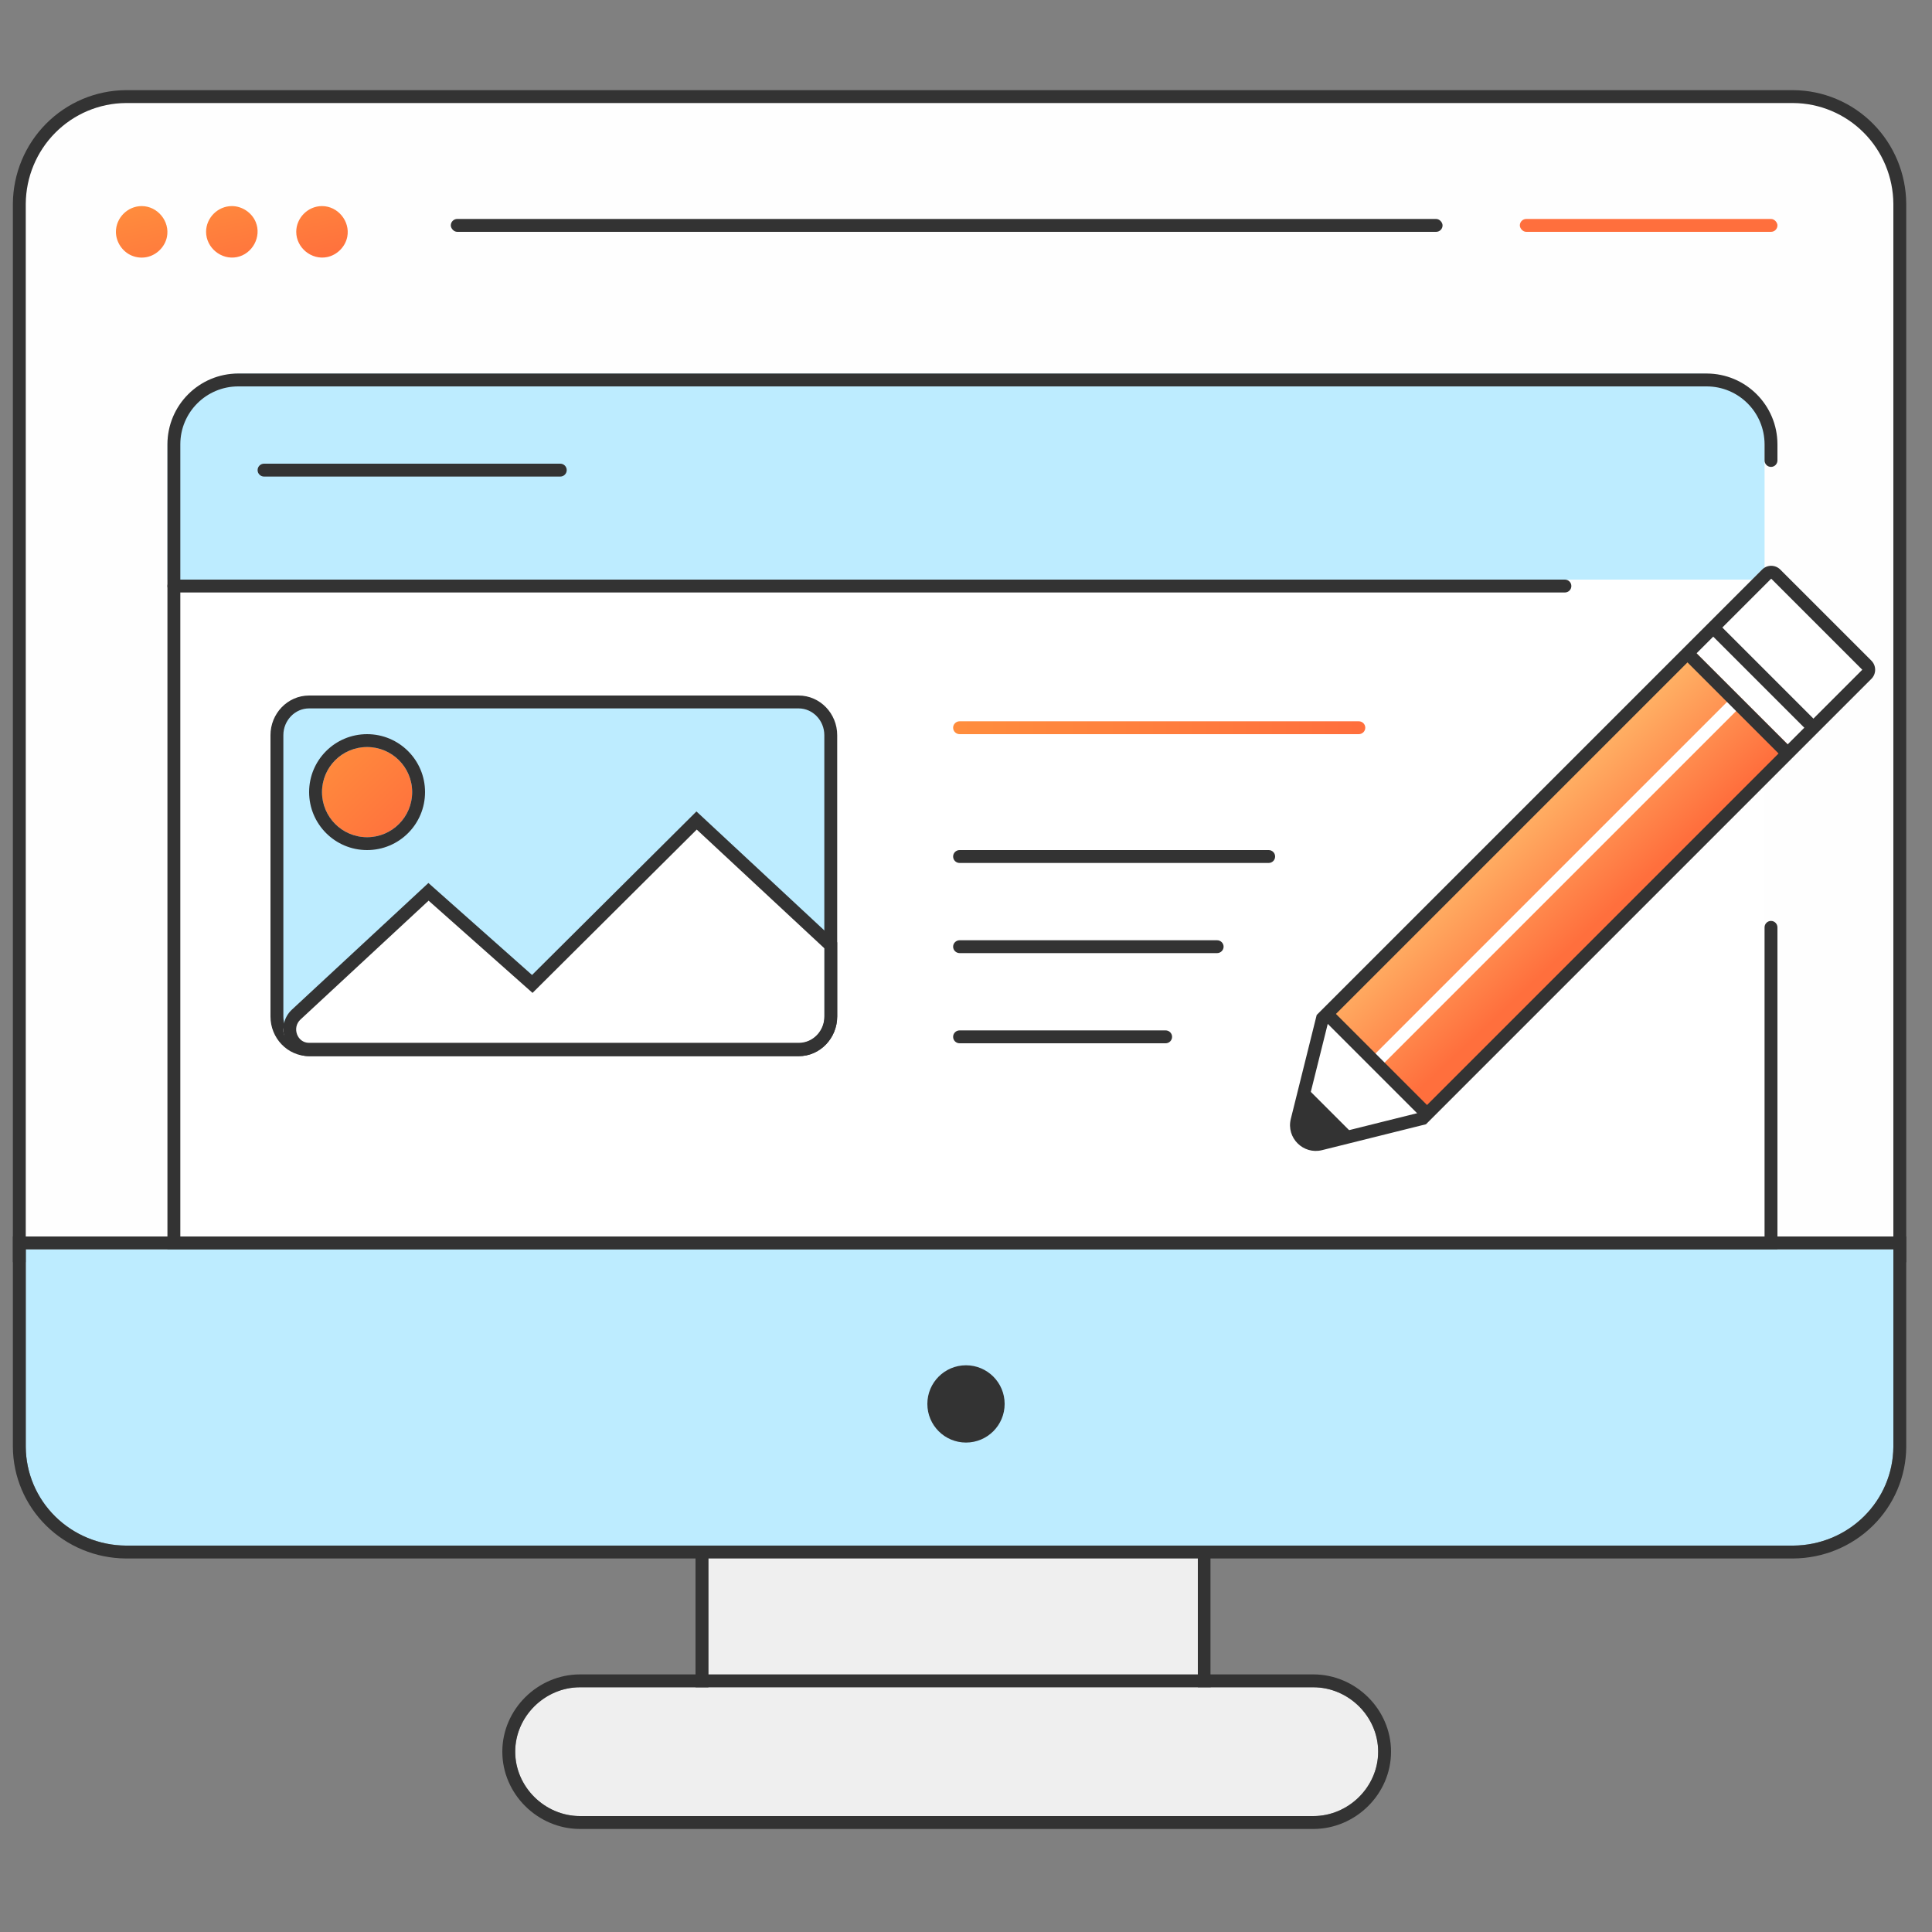 <svg width="150" height="150" viewBox="0 0 150 150" fill="none" xmlns="http://www.w3.org/2000/svg">
<rect x="0" y="0" width="150" height="150" fill="#808080" stroke="none"/>
<g clip-path="url(#clip0_125_6574)">
<path d="M147 97.5H147.5V97L147.5 15.82L147.5 15.817C147.484 13.617 146.609 11.512 145.063 9.955C143.518 8.399 141.426 7.516 139.238 7.5V7.5H139.235H9.765V7.5L9.762 7.5C7.574 7.516 5.482 8.399 3.937 9.955C2.391 11.512 1.516 13.617 1.5 15.817H1.5V15.82V97V97.5H2H147Z" fill="#FEFEFE" stroke="#333333"/>
<path d="M94 120H55V131H94V120Z" fill="#EFEFEF"/>
<path fill-rule="evenodd" clip-rule="evenodd" d="M45.031 131C42.304 131 40 133.263 40 136C40 138.737 42.304 141 45.031 141H101.969C104.696 141 107 138.737 107 136C107 133.263 104.696 131 101.969 131H45.031Z" fill="#EFEFEF"/>
<path fill-rule="evenodd" clip-rule="evenodd" d="M101.969 142H45.031C41.761 142 39 139.298 39 136C39 132.702 41.761 130 45.031 130H101.969C105.239 130 108 132.702 108 136C108 139.298 105.239 142 101.969 142ZM40 136C40 133.263 42.304 131 45.031 131H101.969C104.696 131 107 133.263 107 136C107 138.737 104.696 141 101.969 141H45.031C42.304 141 40 138.737 40 136Z" fill="#333333"/>
<path d="M74.434 112.787C76.763 112.787 78.652 110.897 78.652 108.566C78.652 106.234 76.763 104.344 74.434 104.344C72.105 104.344 70.217 106.234 70.217 108.566C70.217 110.897 72.105 112.787 74.434 112.787Z" fill="#333333"/>
<path d="M13 34C13 31.239 15.239 29 18 29H132C134.761 29 137 31.239 137 34V96H13V34Z" fill="white"/>
<path d="M13 34.495C13 34.166 13.025 33.835 13.122 33.52C13.75 31.48 15.673 29.838 17.413 29.184C17.796 29.041 18.207 29 18.616 29H132C134.761 29 137 31.239 137 34V45H13V34.495Z" fill="#BDECFF"/>
<path fill-rule="evenodd" clip-rule="evenodd" d="M20 36.5C20 36.224 20.224 36 20.5 36H43.5C43.776 36 44 36.224 44 36.5C44 36.776 43.776 37 43.5 37H20.5C20.224 37 20 36.776 20 36.5Z" fill="#333333"/>
<path fill-rule="evenodd" clip-rule="evenodd" d="M13 34.5C13 31.462 15.462 29 18.5 29H132.5C135.538 29 138 31.462 138 34.5V35.75C138 36.026 137.776 36.25 137.5 36.25C137.224 36.25 137 36.026 137 35.75V34.5C137 32.015 134.985 30 132.5 30H18.5C16.015 30 14 32.015 14 34.5V96H137V72C137 71.724 137.224 71.5 137.5 71.5C137.776 71.5 138 71.724 138 72V97H13V34.5Z" fill="#333333"/>
<path fill-rule="evenodd" clip-rule="evenodd" d="M13 45.5C13 45.224 13.224 45 13.5 45H121.5C121.776 45 122 45.224 122 45.5C122 45.776 121.776 46 121.5 46H13.5C13.224 46 13 45.776 13 45.5Z" fill="#333333"/>
<path d="M61.999 54.5H24.001C22.606 54.5 21.5 55.675 21.5 57.078V78.921C21.5 80.33 22.601 81.5 24.001 81.5H61.999C63.394 81.5 64.5 80.325 64.5 78.921V57.078C64.5 55.675 63.394 54.5 61.999 54.5Z" fill="#BDECFF" stroke="#333333"/>
<path fill-rule="evenodd" clip-rule="evenodd" d="M23.017 81C22.084 81 21.645 79.864 22.343 79.253L33.5 69.5L41.5 76.5L54 64L64 73V79C64 80.105 63.091 81 61.97 81H23.017Z" fill="white"/>
<path fill-rule="evenodd" clip-rule="evenodd" d="M33.261 68.555L41.308 75.697L54.072 63L65 73.167V78.895C65 80.61 63.668 82 62.026 82H23.987C22.164 82 21.307 79.648 22.669 78.383L33.261 68.555ZM41.346 77.089L33.276 69.927L23.328 79.157C22.647 79.789 23.075 80.965 23.987 80.965H62.026C63.121 80.965 64.009 80.038 64.009 78.895V73.631L54.095 64.407L41.346 77.089Z" fill="#333333"/>
<path fill-rule="evenodd" clip-rule="evenodd" d="M28.5 65C30.436 65 32 63.435 32 61.497C32 59.56 30.431 58 28.5 58C26.564 58 25 59.565 25 61.497C25 63.43 26.564 65 28.5 65Z" fill="url(#paint0_linear_125_6574)"/>
<path fill-rule="evenodd" clip-rule="evenodd" d="M33 61.497C33 63.987 30.99 66 28.5 66C26.009 66 24 63.98 24 61.497C24 59.012 26.011 57 28.5 57C30.981 57 33 59.005 33 61.497ZM32 61.497C32 63.435 30.436 65 28.5 65C26.564 65 25 63.43 25 61.497C25 59.565 26.564 58 28.5 58C30.431 58 32 59.56 32 61.497Z" fill="#333333"/>
<path fill-rule="evenodd" clip-rule="evenodd" d="M74 66.5C74 66.224 74.224 66 74.5 66H98.5C98.776 66 99 66.224 99 66.5C99 66.776 98.776 67 98.5 67H86.5H74.5C74.224 67 74 66.776 74 66.5Z" fill="#333333"/>
<path fill-rule="evenodd" clip-rule="evenodd" d="M74 73.5C74 73.224 74.229 73 74.512 73H94.488C94.771 73 95 73.224 95 73.5C95 73.776 94.771 74 94.488 74H74.512C74.229 74 74 73.776 74 73.5Z" fill="#333333"/>
<path fill-rule="evenodd" clip-rule="evenodd" d="M74 80.5C74 80.224 74.224 80 74.5 80H90.5C90.776 80 91 80.224 91 80.5C91 80.776 90.776 81 90.5 81H74.5C74.224 81 74 80.776 74 80.5Z" fill="#333333"/>
<path fill-rule="evenodd" clip-rule="evenodd" d="M74 56.5C74 56.224 74.227 56 74.508 56H105.492C105.773 56 106 56.224 106 56.5C106 56.776 105.773 57 105.492 57H74.508C74.227 57 74 56.776 74 56.5Z" fill="url(#paint1_linear_125_6574)"/>
<path fill-rule="evenodd" clip-rule="evenodd" d="M147 97H2V112.346C2.015 114.371 2.838 116.309 4.291 117.742C5.744 119.174 7.711 119.985 9.765 120H139.235C141.289 119.985 143.256 119.174 144.709 117.742C146.162 116.309 146.985 114.371 147 112.346V97Z" fill="#BDECFF"/>
<path fill-rule="evenodd" clip-rule="evenodd" d="M148 96V112.354C147.983 114.646 147.051 116.837 145.411 118.454C143.771 120.07 141.555 120.983 139.242 121L139.235 121L9.758 121C7.445 120.983 5.229 120.07 3.589 118.454C1.949 116.837 1.017 114.646 1 112.354L1 112.346L1 96H148ZM2 97H147V112.346C146.985 114.371 146.162 116.309 144.709 117.742C143.256 119.174 141.289 119.985 139.235 120H9.765C7.711 119.985 5.744 119.174 4.291 117.742C2.838 116.309 2.015 114.371 2 112.346V97Z" fill="#333333"/>
<path d="M55 120H54V131H55V120Z" fill="#333333"/>
<path d="M94 120H93V131H94V120Z" fill="#333333"/>
<path fill-rule="evenodd" clip-rule="evenodd" d="M11 16C12.242 16 13.201 17.187 12.962 18.39C12.807 19.166 12.166 19.807 11.39 19.962C11.002 20.039 10.6 19.999 10.235 19.848C9.504 19.545 9 18.791 9 18C9 16.911 9.911 16 11 16ZM18.003 16C18.795 16 19.55 16.504 19.853 17.235C20.329 18.382 19.598 19.722 18.393 19.962C17.174 20.204 16 19.227 16 18C16 16.911 16.912 16 18.003 16ZM26.962 18.386C27.199 17.181 26.236 15.995 24.992 16C23.906 16.004 23 16.914 23 18C23 19.228 24.174 20.205 25.393 19.961C26.169 19.805 26.81 19.162 26.962 18.386Z" fill="url(#paint2_linear_125_6574)"/>
<rect x="35" y="17" width="77" height="1" rx="0.5" fill="#333333"/>
<rect x="118" y="17" width="20" height="1" rx="0.5" fill="#FF6F3D"/>
<path d="M145.294 52.706C145.684 52.316 145.683 51.683 145.293 51.293L138.222 44.222C137.831 43.831 137.199 43.831 136.809 44.221L102.228 78.802L100.218 86.872C99.853 88.335 101.18 89.661 102.643 89.297L110.713 87.287L145.294 52.706Z" fill="white"/>
<path fill-rule="evenodd" clip-rule="evenodd" d="M131.222 50.222L139 58L110.716 86.284L102.938 78.506L131.222 50.222Z" fill="url(#paint3_linear_125_6574)"/>
<path fill-rule="evenodd" clip-rule="evenodd" d="M101.375 88.451C101.118 88.517 100.845 88.443 100.657 88.255V88.255C100.47 88.067 100.395 87.794 100.462 87.537L102.678 78.962L109.951 86.235L101.375 88.451Z" fill="white"/>
<path fill-rule="evenodd" clip-rule="evenodd" d="M137.516 44.928L144.587 51.999L110.202 86.384L102.4 88.328C101.668 88.51 101.005 87.846 101.187 87.115L103.131 79.313L137.516 44.928ZM102.228 78.802L136.809 44.221C137.199 43.831 137.831 43.831 138.222 44.222L145.293 51.293C145.683 51.683 145.684 52.316 145.294 52.706L110.713 87.287L102.643 89.297C101.18 89.661 99.853 88.335 100.218 86.872L102.228 78.802Z" fill="#333333"/>
<path fill-rule="evenodd" clip-rule="evenodd" d="M134.293 54.293L106.716 81.87L107.423 82.577L135 55L134.293 54.293Z" fill="white"/>
<path fill-rule="evenodd" clip-rule="evenodd" d="M111 86L103.222 78.222L102.518 78.926L110.296 86.704L111 86Z" fill="#333333"/>
<path fill-rule="evenodd" clip-rule="evenodd" d="M139 58L131.222 50.222L130.515 50.929L138.293 58.707L139 58Z" fill="#333333"/>
<path fill-rule="evenodd" clip-rule="evenodd" d="M141 56L133.222 48.222L132.515 48.929L140.293 56.707L141 56Z" fill="#333333"/>
<path fill-rule="evenodd" clip-rule="evenodd" d="M105 88L101.464 84.465L100.816 88.059L101.406 88.648L105 88Z" fill="#333333"/>
<circle cx="75" cy="109" r="3" fill="#333333"/>
</g>
<defs>
<linearGradient id="paint0_linear_125_6574" x1="25" y1="57.727" x2="32" y2="65" gradientUnits="userSpaceOnUse">
<stop stop-color="#FF8E3D"/>
<stop offset="1" stop-color="#FF6F3D"/>
</linearGradient>
<linearGradient id="paint1_linear_125_6574" x1="73.492" y1="54.5" x2="105.492" y2="54.5" gradientUnits="userSpaceOnUse">
<stop stop-color="#FF8E3D"/>
<stop offset="1" stop-color="#FF6F3D"/>
</linearGradient>
<linearGradient id="paint2_linear_125_6574" x1="9" y1="15.844" x2="10.637" y2="23.499" gradientUnits="userSpaceOnUse">
<stop stop-color="#FF8E3D"/>
<stop offset="1" stop-color="#FF6F3D"/>
</linearGradient>
<linearGradient id="paint3_linear_125_6574" x1="115.226" y1="61.697" x2="124.305" y2="71.333" gradientUnits="userSpaceOnUse">
<stop stop-color="#FFC671"/>
<stop offset="1" stop-color="#FF6F3D"/>
</linearGradient>
<clipPath id="clip0_125_6574">
<rect width="150" height="150" fill="white"/>
</clipPath>
</defs>
</svg>
